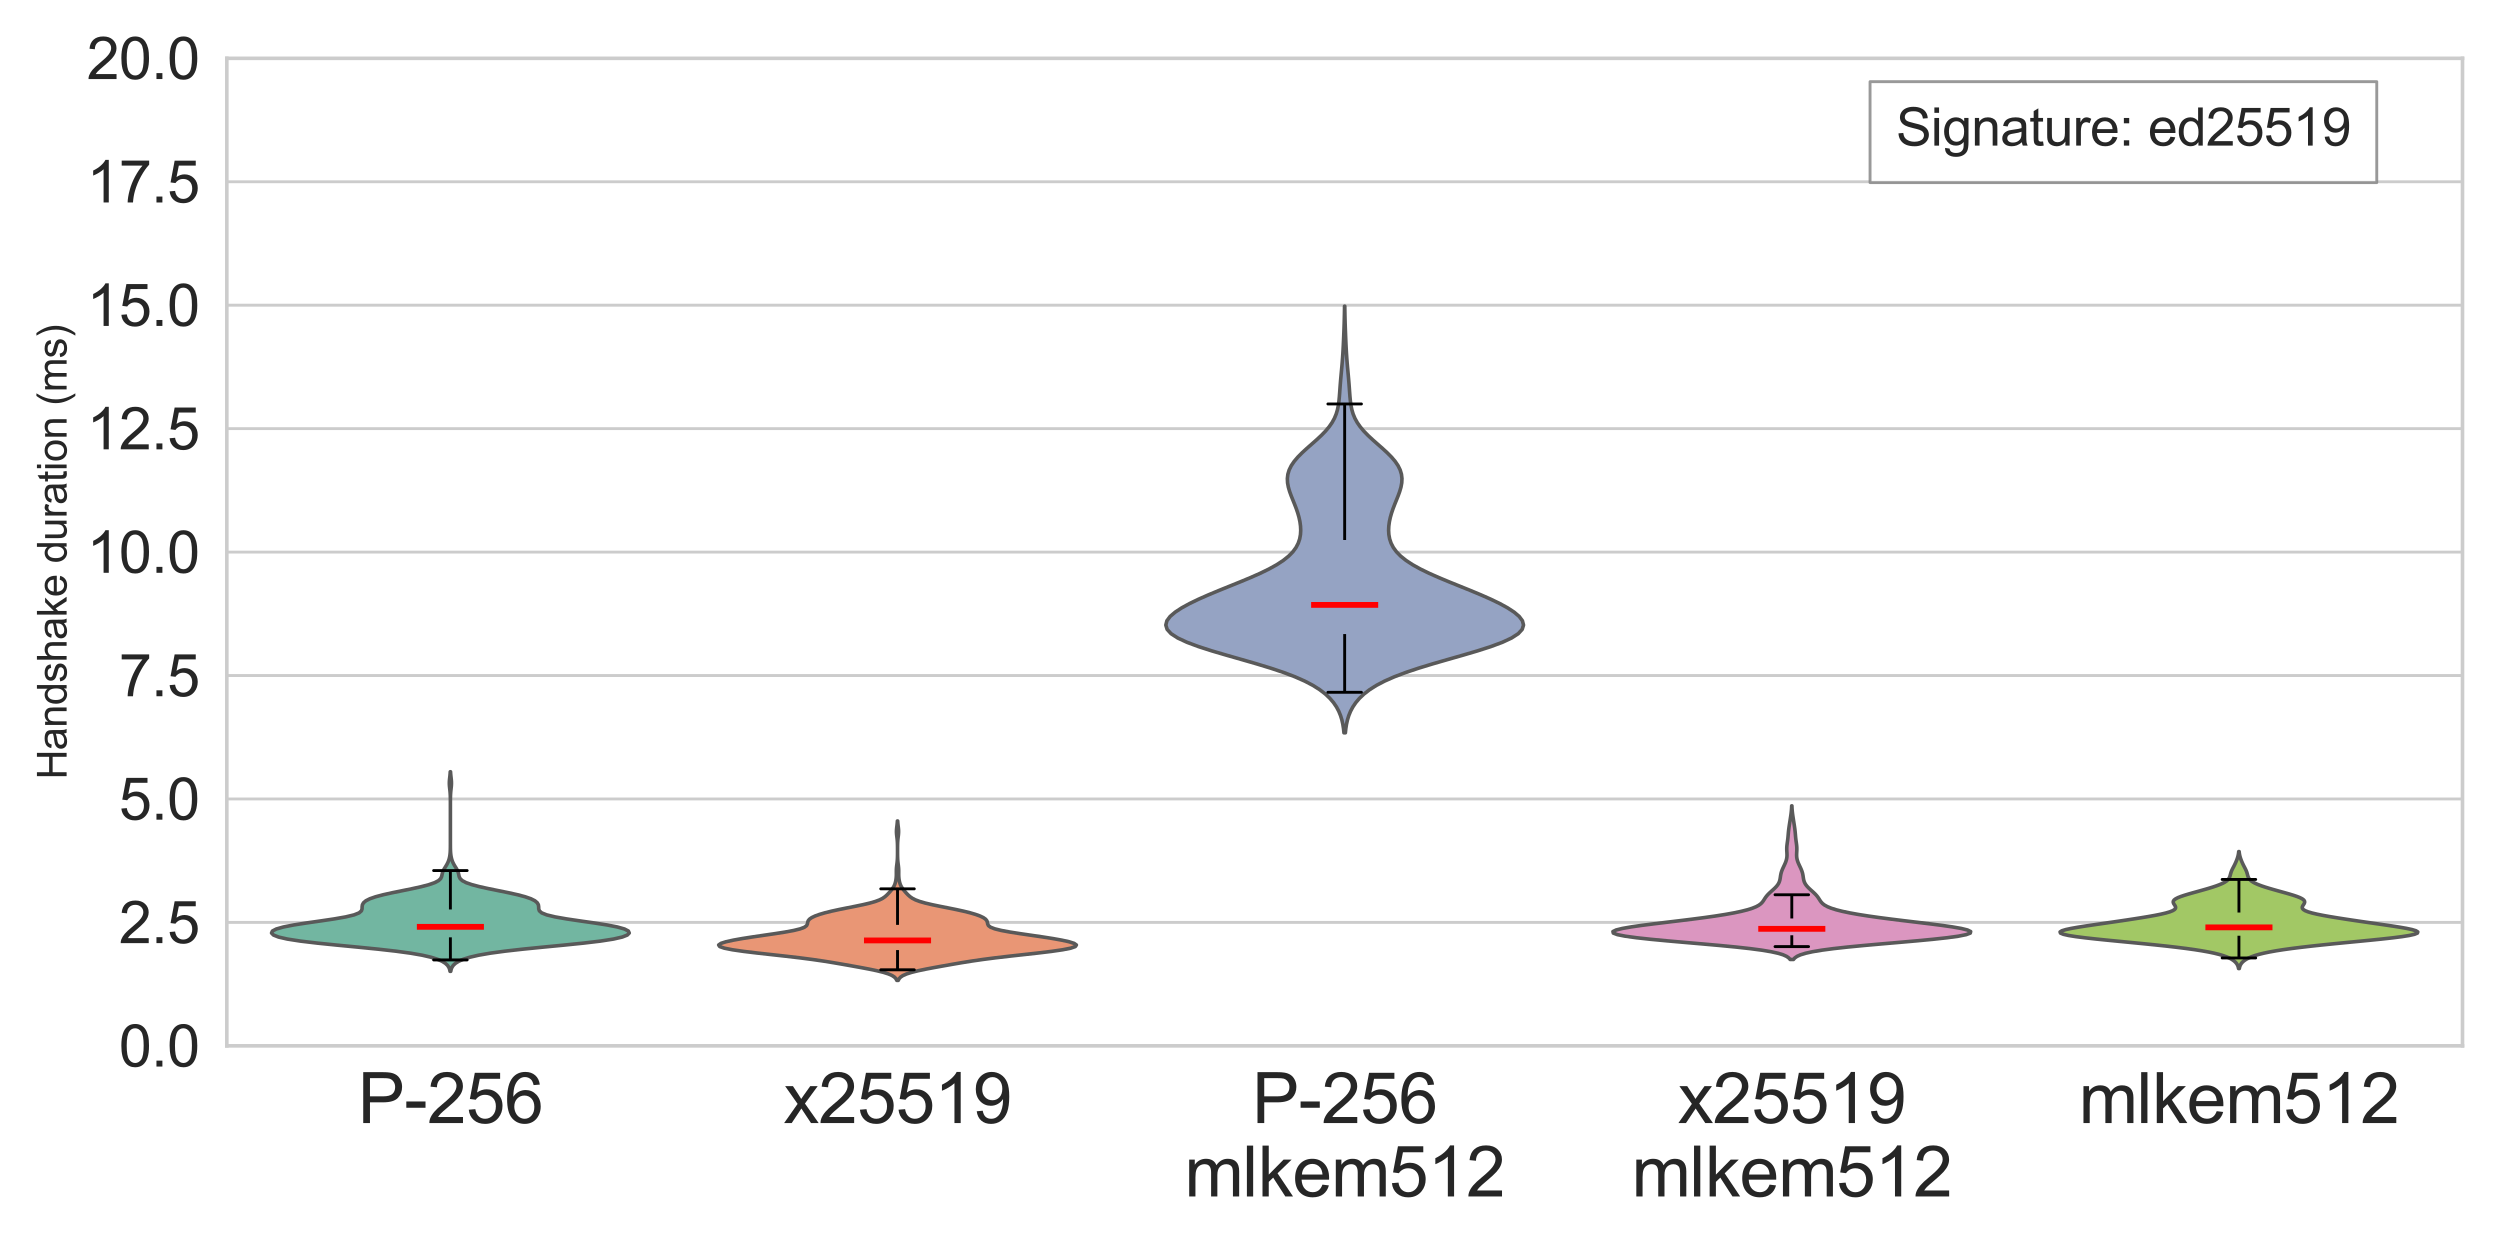 <?xml version="1.0" encoding="utf-8" standalone="no"?>
<!DOCTYPE svg PUBLIC "-//W3C//DTD SVG 1.1//EN"
  "http://www.w3.org/Graphics/SVG/1.1/DTD/svg11.dtd">
<svg xmlns:xlink="http://www.w3.org/1999/xlink" width="864pt" height="432pt" viewBox="0 0 864 432" xmlns="http://www.w3.org/2000/svg" version="1.1">
 <defs>
  <style type="text/css">*{stroke-linejoin: round; stroke-linecap: butt}</style>
 </defs>
 <g id="figure_1">
  <g id="patch_1">
   <path d="M 0 432 
L 864 432 
L 864 0 
L 0 0 
z
" style="fill: #ffffff"/>
  </g>
  <g id="axes_1">
   <g id="patch_2">
    <path d="M 78.39 361.444 
L 851.04 361.444 
L 851.04 20.16 
L 78.39 20.16 
z
" style="fill: #ffffff"/>
   </g>
   <g id="matplotlib.axis_1">
    <g id="xtick_1">
     <g id="text_1">
      <!-- P-256 -->
      <g style="fill: #262626" transform="translate(123.636 388.123) scale(0.24 -0.24)">
       <defs>
        <path id="ArialMT-50" d="M 494 0 
L 494 4581 
L 2222 4581 
Q 2678 4581 2919 4538 
Q 3256 4481 3484 4323 
Q 3713 4166 3852 3881 
Q 3991 3597 3991 3256 
Q 3991 2672 3619 2267 
Q 3247 1863 2275 1863 
L 1100 1863 
L 1100 0 
L 494 0 
z
M 1100 2403 
L 2284 2403 
Q 2872 2403 3119 2622 
Q 3366 2841 3366 3238 
Q 3366 3525 3220 3729 
Q 3075 3934 2838 4000 
Q 2684 4041 2272 4041 
L 1100 4041 
L 1100 2403 
z
" transform="scale(0.016)"/>
        <path id="ArialMT-2d" d="M 203 1375 
L 203 1941 
L 1931 1941 
L 1931 1375 
L 203 1375 
z
" transform="scale(0.016)"/>
        <path id="ArialMT-32" d="M 3222 541 
L 3222 0 
L 194 0 
Q 188 203 259 391 
Q 375 700 629 1000 
Q 884 1300 1366 1694 
Q 2113 2306 2375 2664 
Q 2638 3022 2638 3341 
Q 2638 3675 2398 3904 
Q 2159 4134 1775 4134 
Q 1369 4134 1125 3890 
Q 881 3647 878 3216 
L 300 3275 
Q 359 3922 746 4261 
Q 1134 4600 1788 4600 
Q 2447 4600 2831 4234 
Q 3216 3869 3216 3328 
Q 3216 3053 3103 2787 
Q 2991 2522 2730 2228 
Q 2469 1934 1863 1422 
Q 1356 997 1212 845 
Q 1069 694 975 541 
L 3222 541 
z
" transform="scale(0.016)"/>
        <path id="ArialMT-35" d="M 266 1200 
L 856 1250 
Q 922 819 1161 601 
Q 1400 384 1738 384 
Q 2144 384 2425 690 
Q 2706 997 2706 1503 
Q 2706 1984 2436 2262 
Q 2166 2541 1728 2541 
Q 1456 2541 1237 2417 
Q 1019 2294 894 2097 
L 366 2166 
L 809 4519 
L 3088 4519 
L 3088 3981 
L 1259 3981 
L 1013 2750 
Q 1425 3038 1878 3038 
Q 2478 3038 2890 2622 
Q 3303 2206 3303 1553 
Q 3303 931 2941 478 
Q 2500 -78 1738 -78 
Q 1113 -78 717 272 
Q 322 622 266 1200 
z
" transform="scale(0.016)"/>
        <path id="ArialMT-36" d="M 3184 3459 
L 2625 3416 
Q 2550 3747 2413 3897 
Q 2184 4138 1850 4138 
Q 1581 4138 1378 3988 
Q 1113 3794 959 3422 
Q 806 3050 800 2363 
Q 1003 2672 1297 2822 
Q 1591 2972 1913 2972 
Q 2475 2972 2870 2558 
Q 3266 2144 3266 1488 
Q 3266 1056 3080 686 
Q 2894 316 2569 119 
Q 2244 -78 1831 -78 
Q 1128 -78 684 439 
Q 241 956 241 2144 
Q 241 3472 731 4075 
Q 1159 4600 1884 4600 
Q 2425 4600 2770 4297 
Q 3116 3994 3184 3459 
z
M 888 1484 
Q 888 1194 1011 928 
Q 1134 663 1356 523 
Q 1578 384 1822 384 
Q 2178 384 2434 671 
Q 2691 959 2691 1453 
Q 2691 1928 2437 2201 
Q 2184 2475 1800 2475 
Q 1419 2475 1153 2201 
Q 888 1928 888 1484 
z
" transform="scale(0.016)"/>
       </defs>
       <use xlink:href="#ArialMT-50"/>
       <use xlink:href="#ArialMT-2d" transform="translate(66.699 0)"/>
       <use xlink:href="#ArialMT-32" transform="translate(100 0)"/>
       <use xlink:href="#ArialMT-35" transform="translate(155.615 0)"/>
       <use xlink:href="#ArialMT-36" transform="translate(211.23 0)"/>
      </g>
     </g>
    </g>
    <g id="xtick_2">
     <g id="text_2">
      <!-- x25519 -->
      <g style="fill: #262626" transform="translate(270.819 388.123) scale(0.24 -0.24)">
       <defs>
        <path id="ArialMT-78" d="M 47 0 
L 1259 1725 
L 138 3319 
L 841 3319 
L 1350 2541 
Q 1494 2319 1581 2169 
Q 1719 2375 1834 2534 
L 2394 3319 
L 3066 3319 
L 1919 1756 
L 3153 0 
L 2463 0 
L 1781 1031 
L 1600 1309 
L 728 0 
L 47 0 
z
" transform="scale(0.016)"/>
        <path id="ArialMT-31" d="M 2384 0 
L 1822 0 
L 1822 3584 
Q 1619 3391 1289 3197 
Q 959 3003 697 2906 
L 697 3450 
Q 1169 3672 1522 3987 
Q 1875 4303 2022 4600 
L 2384 4600 
L 2384 0 
z
" transform="scale(0.016)"/>
        <path id="ArialMT-39" d="M 350 1059 
L 891 1109 
Q 959 728 1153 556 
Q 1347 384 1650 384 
Q 1909 384 2104 503 
Q 2300 622 2425 820 
Q 2550 1019 2634 1356 
Q 2719 1694 2719 2044 
Q 2719 2081 2716 2156 
Q 2547 1888 2255 1720 
Q 1963 1553 1622 1553 
Q 1053 1553 659 1965 
Q 266 2378 266 3053 
Q 266 3750 677 4175 
Q 1088 4600 1706 4600 
Q 2153 4600 2523 4359 
Q 2894 4119 3086 3673 
Q 3278 3228 3278 2384 
Q 3278 1506 3087 986 
Q 2897 466 2520 194 
Q 2144 -78 1638 -78 
Q 1100 -78 759 220 
Q 419 519 350 1059 
z
M 2653 3081 
Q 2653 3566 2395 3850 
Q 2138 4134 1775 4134 
Q 1400 4134 1122 3828 
Q 844 3522 844 3034 
Q 844 2597 1108 2323 
Q 1372 2050 1759 2050 
Q 2150 2050 2401 2323 
Q 2653 2597 2653 3081 
z
" transform="scale(0.016)"/>
       </defs>
       <use xlink:href="#ArialMT-78"/>
       <use xlink:href="#ArialMT-32" transform="translate(50 0)"/>
       <use xlink:href="#ArialMT-35" transform="translate(105.615 0)"/>
       <use xlink:href="#ArialMT-35" transform="translate(161.23 0)"/>
       <use xlink:href="#ArialMT-31" transform="translate(216.846 0)"/>
       <use xlink:href="#ArialMT-39" transform="translate(272.461 0)"/>
      </g>
     </g>
    </g>
    <g id="xtick_3">
     <g id="text_3">
      <!-- P-256 -->
      <g style="fill: #262626" transform="translate(432.696 388.123) scale(0.24 -0.24)">
       <use xlink:href="#ArialMT-50"/>
       <use xlink:href="#ArialMT-2d" transform="translate(66.699 0)"/>
       <use xlink:href="#ArialMT-32" transform="translate(100 0)"/>
       <use xlink:href="#ArialMT-35" transform="translate(155.615 0)"/>
       <use xlink:href="#ArialMT-36" transform="translate(211.23 0)"/>
      </g>
      <!-- mlkem512 -->
      <g style="fill: #262626" transform="translate(409.365 413.507) scale(0.24 -0.24)">
       <defs>
        <path id="ArialMT-6d" d="M 422 0 
L 422 3319 
L 925 3319 
L 925 2853 
Q 1081 3097 1340 3245 
Q 1600 3394 1931 3394 
Q 2300 3394 2536 3241 
Q 2772 3088 2869 2813 
Q 3263 3394 3894 3394 
Q 4388 3394 4653 3120 
Q 4919 2847 4919 2278 
L 4919 0 
L 4359 0 
L 4359 2091 
Q 4359 2428 4304 2576 
Q 4250 2725 4106 2815 
Q 3963 2906 3769 2906 
Q 3419 2906 3187 2673 
Q 2956 2441 2956 1928 
L 2956 0 
L 2394 0 
L 2394 2156 
Q 2394 2531 2256 2718 
Q 2119 2906 1806 2906 
Q 1569 2906 1367 2781 
Q 1166 2656 1075 2415 
Q 984 2175 984 1722 
L 984 0 
L 422 0 
z
" transform="scale(0.016)"/>
        <path id="ArialMT-6c" d="M 409 0 
L 409 4581 
L 972 4581 
L 972 0 
L 409 0 
z
" transform="scale(0.016)"/>
        <path id="ArialMT-6b" d="M 425 0 
L 425 4581 
L 988 4581 
L 988 1969 
L 2319 3319 
L 3047 3319 
L 1778 2088 
L 3175 0 
L 2481 0 
L 1384 1697 
L 988 1316 
L 988 0 
L 425 0 
z
" transform="scale(0.016)"/>
        <path id="ArialMT-65" d="M 2694 1069 
L 3275 997 
Q 3138 488 2766 206 
Q 2394 -75 1816 -75 
Q 1088 -75 661 373 
Q 234 822 234 1631 
Q 234 2469 665 2931 
Q 1097 3394 1784 3394 
Q 2450 3394 2872 2941 
Q 3294 2488 3294 1666 
Q 3294 1616 3291 1516 
L 816 1516 
Q 847 969 1125 678 
Q 1403 388 1819 388 
Q 2128 388 2347 550 
Q 2566 713 2694 1069 
z
M 847 1978 
L 2700 1978 
Q 2663 2397 2488 2606 
Q 2219 2931 1791 2931 
Q 1403 2931 1139 2672 
Q 875 2413 847 1978 
z
" transform="scale(0.016)"/>
       </defs>
       <use xlink:href="#ArialMT-6d"/>
       <use xlink:href="#ArialMT-6c" transform="translate(83.301 0)"/>
       <use xlink:href="#ArialMT-6b" transform="translate(105.518 0)"/>
       <use xlink:href="#ArialMT-65" transform="translate(155.518 0)"/>
       <use xlink:href="#ArialMT-6d" transform="translate(211.133 0)"/>
       <use xlink:href="#ArialMT-35" transform="translate(294.434 0)"/>
       <use xlink:href="#ArialMT-31" transform="translate(350.049 0)"/>
       <use xlink:href="#ArialMT-32" transform="translate(405.664 0)"/>
      </g>
     </g>
    </g>
    <g id="xtick_4">
     <g id="text_4">
      <!-- x25519 -->
      <g style="fill: #262626" transform="translate(579.879 388.123) scale(0.24 -0.24)">
       <use xlink:href="#ArialMT-78"/>
       <use xlink:href="#ArialMT-32" transform="translate(50 0)"/>
       <use xlink:href="#ArialMT-35" transform="translate(105.615 0)"/>
       <use xlink:href="#ArialMT-35" transform="translate(161.23 0)"/>
       <use xlink:href="#ArialMT-31" transform="translate(216.846 0)"/>
       <use xlink:href="#ArialMT-39" transform="translate(272.461 0)"/>
      </g>
      <!-- mlkem512 -->
      <g style="fill: #262626" transform="translate(563.895 413.507) scale(0.24 -0.24)">
       <use xlink:href="#ArialMT-6d"/>
       <use xlink:href="#ArialMT-6c" transform="translate(83.301 0)"/>
       <use xlink:href="#ArialMT-6b" transform="translate(105.518 0)"/>
       <use xlink:href="#ArialMT-65" transform="translate(155.518 0)"/>
       <use xlink:href="#ArialMT-6d" transform="translate(211.133 0)"/>
       <use xlink:href="#ArialMT-35" transform="translate(294.434 0)"/>
       <use xlink:href="#ArialMT-31" transform="translate(350.049 0)"/>
       <use xlink:href="#ArialMT-32" transform="translate(405.664 0)"/>
      </g>
     </g>
    </g>
    <g id="xtick_5">
     <g id="text_5">
      <!-- mlkem512 -->
      <g style="fill: #262626" transform="translate(718.425 388.123) scale(0.24 -0.24)">
       <use xlink:href="#ArialMT-6d"/>
       <use xlink:href="#ArialMT-6c" transform="translate(83.301 0)"/>
       <use xlink:href="#ArialMT-6b" transform="translate(105.518 0)"/>
       <use xlink:href="#ArialMT-65" transform="translate(155.518 0)"/>
       <use xlink:href="#ArialMT-6d" transform="translate(211.133 0)"/>
       <use xlink:href="#ArialMT-35" transform="translate(294.434 0)"/>
       <use xlink:href="#ArialMT-31" transform="translate(350.049 0)"/>
       <use xlink:href="#ArialMT-32" transform="translate(405.664 0)"/>
      </g>
     </g>
    </g>
   </g>
   <g id="matplotlib.axis_2">
    <g id="ytick_1">
     <g id="line2d_1">
      <path d="M 78.39 361.444 
L 851.04 361.444 
" clip-path="url(#p33ddf2bd3e)" style="fill: none; stroke: #cccccc; stroke-linecap: round"/>
     </g>
     <g id="text_6">
      <!-- 0.0 -->
      <g style="fill: #262626" transform="translate(41.09 368.602) scale(0.2 -0.2)">
       <defs>
        <path id="ArialMT-30" d="M 266 2259 
Q 266 3072 433 3567 
Q 600 4063 929 4331 
Q 1259 4600 1759 4600 
Q 2128 4600 2406 4451 
Q 2684 4303 2865 4023 
Q 3047 3744 3150 3342 
Q 3253 2941 3253 2259 
Q 3253 1453 3087 958 
Q 2922 463 2592 192 
Q 2263 -78 1759 -78 
Q 1097 -78 719 397 
Q 266 969 266 2259 
z
M 844 2259 
Q 844 1131 1108 757 
Q 1372 384 1759 384 
Q 2147 384 2411 759 
Q 2675 1134 2675 2259 
Q 2675 3391 2411 3762 
Q 2147 4134 1753 4134 
Q 1366 4134 1134 3806 
Q 844 3388 844 2259 
z
" transform="scale(0.016)"/>
        <path id="ArialMT-2e" d="M 581 0 
L 581 641 
L 1222 641 
L 1222 0 
L 581 0 
z
" transform="scale(0.016)"/>
       </defs>
       <use xlink:href="#ArialMT-30"/>
       <use xlink:href="#ArialMT-2e" transform="translate(55.615 0)"/>
       <use xlink:href="#ArialMT-30" transform="translate(83.398 0)"/>
      </g>
     </g>
    </g>
    <g id="ytick_2">
     <g id="line2d_2">
      <path d="M 78.39 318.784 
L 851.04 318.784 
" clip-path="url(#p33ddf2bd3e)" style="fill: none; stroke: #cccccc; stroke-linecap: round"/>
     </g>
     <g id="text_7">
      <!-- 2.5 -->
      <g style="fill: #262626" transform="translate(41.09 325.941) scale(0.2 -0.2)">
       <use xlink:href="#ArialMT-32"/>
       <use xlink:href="#ArialMT-2e" transform="translate(55.615 0)"/>
       <use xlink:href="#ArialMT-35" transform="translate(83.398 0)"/>
      </g>
     </g>
    </g>
    <g id="ytick_3">
     <g id="line2d_3">
      <path d="M 78.39 276.123 
L 851.04 276.123 
" clip-path="url(#p33ddf2bd3e)" style="fill: none; stroke: #cccccc; stroke-linecap: round"/>
     </g>
     <g id="text_8">
      <!-- 5.0 -->
      <g style="fill: #262626" transform="translate(41.09 283.281) scale(0.2 -0.2)">
       <use xlink:href="#ArialMT-35"/>
       <use xlink:href="#ArialMT-2e" transform="translate(55.615 0)"/>
       <use xlink:href="#ArialMT-30" transform="translate(83.398 0)"/>
      </g>
     </g>
    </g>
    <g id="ytick_4">
     <g id="line2d_4">
      <path d="M 78.39 233.463 
L 851.04 233.463 
" clip-path="url(#p33ddf2bd3e)" style="fill: none; stroke: #cccccc; stroke-linecap: round"/>
     </g>
     <g id="text_9">
      <!-- 7.5 -->
      <g style="fill: #262626" transform="translate(41.09 240.62) scale(0.2 -0.2)">
       <defs>
        <path id="ArialMT-37" d="M 303 3981 
L 303 4522 
L 3269 4522 
L 3269 4084 
Q 2831 3619 2401 2847 
Q 1972 2075 1738 1259 
Q 1569 684 1522 0 
L 944 0 
Q 953 541 1156 1306 
Q 1359 2072 1739 2783 
Q 2119 3494 2547 3981 
L 303 3981 
z
" transform="scale(0.016)"/>
       </defs>
       <use xlink:href="#ArialMT-37"/>
       <use xlink:href="#ArialMT-2e" transform="translate(55.615 0)"/>
       <use xlink:href="#ArialMT-35" transform="translate(83.398 0)"/>
      </g>
     </g>
    </g>
    <g id="ytick_5">
     <g id="line2d_5">
      <path d="M 78.39 190.802 
L 851.04 190.802 
" clip-path="url(#p33ddf2bd3e)" style="fill: none; stroke: #cccccc; stroke-linecap: round"/>
     </g>
     <g id="text_10">
      <!-- 10.0 -->
      <g style="fill: #262626" transform="translate(29.968 197.96) scale(0.2 -0.2)">
       <use xlink:href="#ArialMT-31"/>
       <use xlink:href="#ArialMT-30" transform="translate(55.615 0)"/>
       <use xlink:href="#ArialMT-2e" transform="translate(111.23 0)"/>
       <use xlink:href="#ArialMT-30" transform="translate(139.014 0)"/>
      </g>
     </g>
    </g>
    <g id="ytick_6">
     <g id="line2d_6">
      <path d="M 78.39 148.142 
L 851.04 148.142 
" clip-path="url(#p33ddf2bd3e)" style="fill: none; stroke: #cccccc; stroke-linecap: round"/>
     </g>
     <g id="text_11">
      <!-- 12.5 -->
      <g style="fill: #262626" transform="translate(29.968 155.299) scale(0.2 -0.2)">
       <use xlink:href="#ArialMT-31"/>
       <use xlink:href="#ArialMT-32" transform="translate(55.615 0)"/>
       <use xlink:href="#ArialMT-2e" transform="translate(111.23 0)"/>
       <use xlink:href="#ArialMT-35" transform="translate(139.014 0)"/>
      </g>
     </g>
    </g>
    <g id="ytick_7">
     <g id="line2d_7">
      <path d="M 78.39 105.481 
L 851.04 105.481 
" clip-path="url(#p33ddf2bd3e)" style="fill: none; stroke: #cccccc; stroke-linecap: round"/>
     </g>
     <g id="text_12">
      <!-- 15.0 -->
      <g style="fill: #262626" transform="translate(29.968 112.639) scale(0.2 -0.2)">
       <use xlink:href="#ArialMT-31"/>
       <use xlink:href="#ArialMT-35" transform="translate(55.615 0)"/>
       <use xlink:href="#ArialMT-2e" transform="translate(111.23 0)"/>
       <use xlink:href="#ArialMT-30" transform="translate(139.014 0)"/>
      </g>
     </g>
    </g>
    <g id="ytick_8">
     <g id="line2d_8">
      <path d="M 78.39 62.821 
L 851.04 62.821 
" clip-path="url(#p33ddf2bd3e)" style="fill: none; stroke: #cccccc; stroke-linecap: round"/>
     </g>
     <g id="text_13">
      <!-- 17.5 -->
      <g style="fill: #262626" transform="translate(29.968 69.978) scale(0.2 -0.2)">
       <use xlink:href="#ArialMT-31"/>
       <use xlink:href="#ArialMT-37" transform="translate(55.615 0)"/>
       <use xlink:href="#ArialMT-2e" transform="translate(111.23 0)"/>
       <use xlink:href="#ArialMT-35" transform="translate(139.014 0)"/>
      </g>
     </g>
    </g>
    <g id="ytick_9">
     <g id="line2d_9">
      <path d="M 78.39 20.16 
L 851.04 20.16 
" clip-path="url(#p33ddf2bd3e)" style="fill: none; stroke: #cccccc; stroke-linecap: round"/>
     </g>
     <g id="text_14">
      <!-- 20.0 -->
      <g style="fill: #262626" transform="translate(29.968 27.318) scale(0.2 -0.2)">
       <use xlink:href="#ArialMT-32"/>
       <use xlink:href="#ArialMT-30" transform="translate(55.615 0)"/>
       <use xlink:href="#ArialMT-2e" transform="translate(111.23 0)"/>
       <use xlink:href="#ArialMT-30" transform="translate(139.014 0)"/>
      </g>
     </g>
    </g>
    <g id="text_15">
     <!-- Handshake duration (ms) -->
     <g style="fill: #262626" transform="translate(23.022 269.389) rotate(-90) scale(0.14 -0.14)">
      <defs>
       <path id="ArialMT-48" d="M 513 0 
L 513 4581 
L 1119 4581 
L 1119 2700 
L 3500 2700 
L 3500 4581 
L 4106 4581 
L 4106 0 
L 3500 0 
L 3500 2159 
L 1119 2159 
L 1119 0 
L 513 0 
z
" transform="scale(0.016)"/>
       <path id="ArialMT-61" d="M 2588 409 
Q 2275 144 1986 34 
Q 1697 -75 1366 -75 
Q 819 -75 525 192 
Q 231 459 231 875 
Q 231 1119 342 1320 
Q 453 1522 633 1644 
Q 813 1766 1038 1828 
Q 1203 1872 1538 1913 
Q 2219 1994 2541 2106 
Q 2544 2222 2544 2253 
Q 2544 2597 2384 2738 
Q 2169 2928 1744 2928 
Q 1347 2928 1158 2789 
Q 969 2650 878 2297 
L 328 2372 
Q 403 2725 575 2942 
Q 747 3159 1072 3276 
Q 1397 3394 1825 3394 
Q 2250 3394 2515 3294 
Q 2781 3194 2906 3042 
Q 3031 2891 3081 2659 
Q 3109 2516 3109 2141 
L 3109 1391 
Q 3109 606 3145 398 
Q 3181 191 3288 0 
L 2700 0 
Q 2613 175 2588 409 
z
M 2541 1666 
Q 2234 1541 1622 1453 
Q 1275 1403 1131 1340 
Q 988 1278 909 1158 
Q 831 1038 831 891 
Q 831 666 1001 516 
Q 1172 366 1500 366 
Q 1825 366 2078 508 
Q 2331 650 2450 897 
Q 2541 1088 2541 1459 
L 2541 1666 
z
" transform="scale(0.016)"/>
       <path id="ArialMT-6e" d="M 422 0 
L 422 3319 
L 928 3319 
L 928 2847 
Q 1294 3394 1984 3394 
Q 2284 3394 2536 3286 
Q 2788 3178 2913 3003 
Q 3038 2828 3088 2588 
Q 3119 2431 3119 2041 
L 3119 0 
L 2556 0 
L 2556 2019 
Q 2556 2363 2490 2533 
Q 2425 2703 2258 2804 
Q 2091 2906 1866 2906 
Q 1506 2906 1245 2678 
Q 984 2450 984 1813 
L 984 0 
L 422 0 
z
" transform="scale(0.016)"/>
       <path id="ArialMT-64" d="M 2575 0 
L 2575 419 
Q 2259 -75 1647 -75 
Q 1250 -75 917 144 
Q 584 363 401 755 
Q 219 1147 219 1656 
Q 219 2153 384 2558 
Q 550 2963 881 3178 
Q 1213 3394 1622 3394 
Q 1922 3394 2156 3267 
Q 2391 3141 2538 2938 
L 2538 4581 
L 3097 4581 
L 3097 0 
L 2575 0 
z
M 797 1656 
Q 797 1019 1065 703 
Q 1334 388 1700 388 
Q 2069 388 2326 689 
Q 2584 991 2584 1609 
Q 2584 2291 2321 2609 
Q 2059 2928 1675 2928 
Q 1300 2928 1048 2622 
Q 797 2316 797 1656 
z
" transform="scale(0.016)"/>
       <path id="ArialMT-73" d="M 197 991 
L 753 1078 
Q 800 744 1014 566 
Q 1228 388 1613 388 
Q 2000 388 2187 545 
Q 2375 703 2375 916 
Q 2375 1106 2209 1216 
Q 2094 1291 1634 1406 
Q 1016 1563 777 1677 
Q 538 1791 414 1992 
Q 291 2194 291 2438 
Q 291 2659 392 2848 
Q 494 3038 669 3163 
Q 800 3259 1026 3326 
Q 1253 3394 1513 3394 
Q 1903 3394 2198 3281 
Q 2494 3169 2634 2976 
Q 2775 2784 2828 2463 
L 2278 2388 
Q 2241 2644 2061 2787 
Q 1881 2931 1553 2931 
Q 1166 2931 1000 2803 
Q 834 2675 834 2503 
Q 834 2394 903 2306 
Q 972 2216 1119 2156 
Q 1203 2125 1616 2013 
Q 2213 1853 2448 1751 
Q 2684 1650 2818 1456 
Q 2953 1263 2953 975 
Q 2953 694 2789 445 
Q 2625 197 2315 61 
Q 2006 -75 1616 -75 
Q 969 -75 630 194 
Q 291 463 197 991 
z
" transform="scale(0.016)"/>
       <path id="ArialMT-68" d="M 422 0 
L 422 4581 
L 984 4581 
L 984 2938 
Q 1378 3394 1978 3394 
Q 2347 3394 2619 3248 
Q 2891 3103 3008 2847 
Q 3125 2591 3125 2103 
L 3125 0 
L 2563 0 
L 2563 2103 
Q 2563 2525 2380 2717 
Q 2197 2909 1863 2909 
Q 1613 2909 1392 2779 
Q 1172 2650 1078 2428 
Q 984 2206 984 1816 
L 984 0 
L 422 0 
z
" transform="scale(0.016)"/>
       <path id="ArialMT-20" transform="scale(0.016)"/>
       <path id="ArialMT-75" d="M 2597 0 
L 2597 488 
Q 2209 -75 1544 -75 
Q 1250 -75 995 37 
Q 741 150 617 320 
Q 494 491 444 738 
Q 409 903 409 1263 
L 409 3319 
L 972 3319 
L 972 1478 
Q 972 1038 1006 884 
Q 1059 663 1231 536 
Q 1403 409 1656 409 
Q 1909 409 2131 539 
Q 2353 669 2445 892 
Q 2538 1116 2538 1541 
L 2538 3319 
L 3100 3319 
L 3100 0 
L 2597 0 
z
" transform="scale(0.016)"/>
       <path id="ArialMT-72" d="M 416 0 
L 416 3319 
L 922 3319 
L 922 2816 
Q 1116 3169 1280 3281 
Q 1444 3394 1641 3394 
Q 1925 3394 2219 3213 
L 2025 2691 
Q 1819 2813 1613 2813 
Q 1428 2813 1281 2702 
Q 1134 2591 1072 2394 
Q 978 2094 978 1738 
L 978 0 
L 416 0 
z
" transform="scale(0.016)"/>
       <path id="ArialMT-74" d="M 1650 503 
L 1731 6 
Q 1494 -44 1306 -44 
Q 1000 -44 831 53 
Q 663 150 594 308 
Q 525 466 525 972 
L 525 2881 
L 113 2881 
L 113 3319 
L 525 3319 
L 525 4141 
L 1084 4478 
L 1084 3319 
L 1650 3319 
L 1650 2881 
L 1084 2881 
L 1084 941 
Q 1084 700 1114 631 
Q 1144 563 1211 522 
Q 1278 481 1403 481 
Q 1497 481 1650 503 
z
" transform="scale(0.016)"/>
       <path id="ArialMT-69" d="M 425 3934 
L 425 4581 
L 988 4581 
L 988 3934 
L 425 3934 
z
M 425 0 
L 425 3319 
L 988 3319 
L 988 0 
L 425 0 
z
" transform="scale(0.016)"/>
       <path id="ArialMT-6f" d="M 213 1659 
Q 213 2581 725 3025 
Q 1153 3394 1769 3394 
Q 2453 3394 2887 2945 
Q 3322 2497 3322 1706 
Q 3322 1066 3130 698 
Q 2938 331 2570 128 
Q 2203 -75 1769 -75 
Q 1072 -75 642 372 
Q 213 819 213 1659 
z
M 791 1659 
Q 791 1022 1069 705 
Q 1347 388 1769 388 
Q 2188 388 2466 706 
Q 2744 1025 2744 1678 
Q 2744 2294 2464 2611 
Q 2184 2928 1769 2928 
Q 1347 2928 1069 2612 
Q 791 2297 791 1659 
z
" transform="scale(0.016)"/>
       <path id="ArialMT-28" d="M 1497 -1347 
Q 1031 -759 709 28 
Q 388 816 388 1659 
Q 388 2403 628 3084 
Q 909 3875 1497 4659 
L 1900 4659 
Q 1522 4009 1400 3731 
Q 1209 3300 1100 2831 
Q 966 2247 966 1656 
Q 966 153 1900 -1347 
L 1497 -1347 
z
" transform="scale(0.016)"/>
       <path id="ArialMT-29" d="M 791 -1347 
L 388 -1347 
Q 1322 153 1322 1656 
Q 1322 2244 1188 2822 
Q 1081 3291 891 3722 
Q 769 4003 388 4659 
L 791 4659 
Q 1378 3875 1659 3084 
Q 1900 2403 1900 1659 
Q 1900 816 1576 28 
Q 1253 -759 791 -1347 
z
" transform="scale(0.016)"/>
      </defs>
      <use xlink:href="#ArialMT-48"/>
      <use xlink:href="#ArialMT-61" transform="translate(72.217 0)"/>
      <use xlink:href="#ArialMT-6e" transform="translate(127.832 0)"/>
      <use xlink:href="#ArialMT-64" transform="translate(183.447 0)"/>
      <use xlink:href="#ArialMT-73" transform="translate(239.062 0)"/>
      <use xlink:href="#ArialMT-68" transform="translate(289.062 0)"/>
      <use xlink:href="#ArialMT-61" transform="translate(344.678 0)"/>
      <use xlink:href="#ArialMT-6b" transform="translate(400.293 0)"/>
      <use xlink:href="#ArialMT-65" transform="translate(450.293 0)"/>
      <use xlink:href="#ArialMT-20" transform="translate(505.908 0)"/>
      <use xlink:href="#ArialMT-64" transform="translate(533.691 0)"/>
      <use xlink:href="#ArialMT-75" transform="translate(589.307 0)"/>
      <use xlink:href="#ArialMT-72" transform="translate(644.922 0)"/>
      <use xlink:href="#ArialMT-61" transform="translate(678.223 0)"/>
      <use xlink:href="#ArialMT-74" transform="translate(733.838 0)"/>
      <use xlink:href="#ArialMT-69" transform="translate(761.621 0)"/>
      <use xlink:href="#ArialMT-6f" transform="translate(783.838 0)"/>
      <use xlink:href="#ArialMT-6e" transform="translate(839.453 0)"/>
      <use xlink:href="#ArialMT-20" transform="translate(895.068 0)"/>
      <use xlink:href="#ArialMT-28" transform="translate(922.852 0)"/>
      <use xlink:href="#ArialMT-6d" transform="translate(956.152 0)"/>
      <use xlink:href="#ArialMT-73" transform="translate(1039.453 0)"/>
      <use xlink:href="#ArialMT-29" transform="translate(1089.453 0)"/>
     </g>
    </g>
   </g>
   <g id="FillBetweenPolyCollection_1">
    <defs>
     <path id="m8cd269c097" d="M 155.774 -96.308 
L 155.536 -96.308 
L 155.39 -97.004 
L 155.114 -97.701 
L 154.641 -98.398 
L 153.89 -99.094 
L 152.768 -99.791 
L 151.165 -100.488 
L 148.941 -101.184 
L 145.918 -101.881 
L 141.915 -102.578 
L 136.81 -103.274 
L 130.642 -103.971 
L 123.691 -104.668 
L 116.475 -105.364 
L 109.648 -106.061 
L 103.808 -106.758 
L 99.327 -107.454 
L 96.279 -108.151 
L 94.517 -108.848 
L 93.843 -109.544 
L 94.156 -110.241 
L 95.495 -110.938 
L 97.948 -111.634 
L 101.504 -112.331 
L 105.939 -113.028 
L 110.795 -113.724 
L 115.487 -114.421 
L 119.46 -115.118 
L 122.355 -115.814 
L 124.103 -116.511 
L 124.908 -117.208 
L 125.13 -117.904 
L 125.144 -118.601 
L 125.242 -119.298 
L 125.626 -119.994 
L 126.445 -120.691 
L 127.82 -121.388 
L 129.829 -122.084 
L 132.463 -122.781 
L 135.599 -123.478 
L 139.019 -124.174 
L 142.443 -124.871 
L 145.594 -125.568 
L 148.239 -126.264 
L 150.237 -126.961 
L 151.558 -127.658 
L 152.292 -128.354 
L 152.623 -129.051 
L 152.774 -129.748 
L 152.932 -130.444 
L 153.201 -131.141 
L 153.582 -131.838 
L 154.016 -132.534 
L 154.432 -133.231 
L 154.785 -133.928 
L 155.063 -134.624 
L 155.271 -135.321 
L 155.42 -136.018 
L 155.522 -136.714 
L 155.586 -137.411 
L 155.623 -138.108 
L 155.642 -138.804 
L 155.65 -139.501 
L 155.653 -140.198 
L 155.655 -140.894 
L 155.655 -141.591 
L 155.655 -142.288 
L 155.655 -142.984 
L 155.655 -143.681 
L 155.655 -144.378 
L 155.655 -145.074 
L 155.655 -145.771 
L 155.655 -146.468 
L 155.655 -147.164 
L 155.655 -147.861 
L 155.655 -148.558 
L 155.655 -149.254 
L 155.655 -149.951 
L 155.655 -150.648 
L 155.655 -151.344 
L 155.655 -152.041 
L 155.655 -152.738 
L 155.655 -153.434 
L 155.655 -154.131 
L 155.653 -154.828 
L 155.65 -155.524 
L 155.642 -156.221 
L 155.625 -156.918 
L 155.592 -157.614 
L 155.54 -158.311 
L 155.47 -159.008 
L 155.391 -159.704 
L 155.322 -160.401 
L 155.285 -161.098 
L 155.292 -161.794 
L 155.341 -162.491 
L 155.415 -163.188 
L 155.493 -163.884 
L 155.559 -164.581 
L 155.605 -165.278 
L 155.705 -165.278 
L 155.705 -165.278 
L 155.751 -164.581 
L 155.817 -163.884 
L 155.895 -163.188 
L 155.969 -162.491 
L 156.018 -161.794 
L 156.025 -161.098 
L 155.988 -160.401 
L 155.919 -159.704 
L 155.84 -159.008 
L 155.77 -158.311 
L 155.718 -157.614 
L 155.685 -156.918 
L 155.668 -156.221 
L 155.66 -155.524 
L 155.657 -154.828 
L 155.655 -154.131 
L 155.655 -153.434 
L 155.655 -152.738 
L 155.655 -152.041 
L 155.655 -151.344 
L 155.655 -150.648 
L 155.655 -149.951 
L 155.655 -149.254 
L 155.655 -148.558 
L 155.655 -147.861 
L 155.655 -147.164 
L 155.655 -146.468 
L 155.655 -145.771 
L 155.655 -145.074 
L 155.655 -144.378 
L 155.655 -143.681 
L 155.655 -142.984 
L 155.655 -142.288 
L 155.655 -141.591 
L 155.655 -140.894 
L 155.657 -140.198 
L 155.66 -139.501 
L 155.668 -138.804 
L 155.687 -138.108 
L 155.724 -137.411 
L 155.788 -136.714 
L 155.89 -136.018 
L 156.039 -135.321 
L 156.247 -134.624 
L 156.525 -133.928 
L 156.878 -133.231 
L 157.294 -132.534 
L 157.728 -131.838 
L 158.109 -131.141 
L 158.378 -130.444 
L 158.536 -129.748 
L 158.687 -129.051 
L 159.018 -128.354 
L 159.752 -127.658 
L 161.073 -126.961 
L 163.071 -126.264 
L 165.716 -125.568 
L 168.867 -124.871 
L 172.291 -124.174 
L 175.711 -123.478 
L 178.847 -122.781 
L 181.481 -122.084 
L 183.49 -121.388 
L 184.865 -120.691 
L 185.684 -119.994 
L 186.068 -119.298 
L 186.166 -118.601 
L 186.18 -117.904 
L 186.402 -117.208 
L 187.207 -116.511 
L 188.955 -115.814 
L 191.85 -115.118 
L 195.823 -114.421 
L 200.515 -113.724 
L 205.371 -113.028 
L 209.806 -112.331 
L 213.362 -111.634 
L 215.815 -110.938 
L 217.154 -110.241 
L 217.467 -109.544 
L 216.793 -108.848 
L 215.031 -108.151 
L 211.983 -107.454 
L 207.502 -106.758 
L 201.662 -106.061 
L 194.835 -105.364 
L 187.619 -104.668 
L 180.668 -103.971 
L 174.5 -103.274 
L 169.395 -102.578 
L 165.392 -101.881 
L 162.369 -101.184 
L 160.145 -100.488 
L 158.542 -99.791 
L 157.42 -99.094 
L 156.669 -98.398 
L 156.196 -97.701 
L 155.92 -97.004 
L 155.774 -96.308 
z
" style="stroke: #595959; stroke-width: 1.25"/>
    </defs>
    <g clip-path="url(#p33ddf2bd3e)">
     <use xlink:href="#m8cd269c097" x="0" y="432" style="fill: #72b6a1; stroke: #595959; stroke-width: 1.25"/>
    </g>
   </g>
   <g id="FillBetweenPolyCollection_2">
    <defs>
     <path id="mb528bb0628" d="M 310.438 -93.182 
L 309.932 -93.182 
L 309.653 -93.738 
L 309.15 -94.294 
L 308.317 -94.851 
L 307.051 -95.407 
L 305.287 -95.964 
L 303.028 -96.52 
L 300.357 -97.077 
L 297.414 -97.633 
L 294.338 -98.189 
L 291.2 -98.746 
L 287.966 -99.302 
L 284.512 -99.859 
L 280.683 -100.415 
L 276.383 -100.972 
L 271.638 -101.528 
L 266.621 -102.084 
L 261.626 -102.641 
L 257.018 -103.197 
L 253.158 -103.754 
L 250.339 -104.31 
L 248.733 -104.867 
L 248.373 -105.423 
L 249.161 -105.979 
L 250.921 -106.536 
L 253.455 -107.092 
L 256.578 -107.649 
L 260.126 -108.205 
L 263.921 -108.762 
L 267.736 -109.318 
L 271.291 -109.874 
L 274.304 -110.431 
L 276.565 -110.987 
L 278.013 -111.544 
L 278.754 -112.1 
L 279.027 -112.657 
L 279.124 -113.213 
L 279.303 -113.769 
L 279.746 -114.326 
L 280.54 -114.882 
L 281.712 -115.439 
L 283.257 -115.995 
L 285.161 -116.552 
L 287.408 -117.108 
L 289.954 -117.664 
L 292.708 -118.221 
L 295.518 -118.777 
L 298.198 -119.334 
L 300.566 -119.89 
L 302.506 -120.447 
L 303.988 -121.003 
L 305.073 -121.559 
L 305.869 -122.116 
L 306.494 -122.672 
L 307.036 -123.229 
L 307.539 -123.785 
L 308.012 -124.342 
L 308.438 -124.898 
L 308.801 -125.454 
L 309.091 -126.011 
L 309.31 -126.567 
L 309.471 -127.124 
L 309.589 -127.68 
L 309.675 -128.237 
L 309.733 -128.793 
L 309.765 -129.349 
L 309.775 -129.906 
L 309.772 -130.462 
L 309.772 -131.019 
L 309.786 -131.575 
L 309.823 -132.131 
L 309.881 -132.688 
L 309.95 -133.244 
L 310.019 -133.801 
L 310.077 -134.357 
L 310.122 -134.914 
L 310.151 -135.47 
L 310.168 -136.026 
L 310.178 -136.583 
L 310.182 -137.139 
L 310.184 -137.696 
L 310.184 -138.252 
L 310.182 -138.809 
L 310.179 -139.365 
L 310.171 -139.921 
L 310.156 -140.478 
L 310.13 -141.034 
L 310.09 -141.591 
L 310.035 -142.147 
L 309.97 -142.704 
L 309.902 -143.26 
L 309.847 -143.816 
L 309.816 -144.373 
L 309.818 -144.929 
L 309.853 -145.486 
L 309.911 -146.042 
L 309.979 -146.599 
L 310.043 -147.155 
L 310.097 -147.711 
L 310.135 -148.268 
L 310.235 -148.268 
L 310.235 -148.268 
L 310.273 -147.711 
L 310.327 -147.155 
L 310.391 -146.599 
L 310.459 -146.042 
L 310.517 -145.486 
L 310.552 -144.929 
L 310.554 -144.373 
L 310.523 -143.816 
L 310.468 -143.26 
L 310.4 -142.704 
L 310.335 -142.147 
L 310.28 -141.591 
L 310.24 -141.034 
L 310.214 -140.478 
L 310.199 -139.921 
L 310.191 -139.365 
L 310.188 -138.809 
L 310.186 -138.252 
L 310.186 -137.696 
L 310.188 -137.139 
L 310.192 -136.583 
L 310.202 -136.026 
L 310.219 -135.47 
L 310.248 -134.914 
L 310.293 -134.357 
L 310.351 -133.801 
L 310.42 -133.244 
L 310.489 -132.688 
L 310.547 -132.131 
L 310.584 -131.575 
L 310.598 -131.019 
L 310.598 -130.462 
L 310.595 -129.906 
L 310.605 -129.349 
L 310.637 -128.793 
L 310.695 -128.237 
L 310.781 -127.68 
L 310.899 -127.124 
L 311.06 -126.567 
L 311.279 -126.011 
L 311.569 -125.454 
L 311.932 -124.898 
L 312.358 -124.342 
L 312.831 -123.785 
L 313.334 -123.229 
L 313.876 -122.672 
L 314.501 -122.116 
L 315.297 -121.559 
L 316.382 -121.003 
L 317.864 -120.447 
L 319.804 -119.89 
L 322.172 -119.334 
L 324.852 -118.777 
L 327.662 -118.221 
L 330.416 -117.664 
L 332.962 -117.108 
L 335.209 -116.552 
L 337.113 -115.995 
L 338.658 -115.439 
L 339.83 -114.882 
L 340.624 -114.326 
L 341.067 -113.769 
L 341.246 -113.213 
L 341.343 -112.657 
L 341.616 -112.1 
L 342.357 -111.544 
L 343.805 -110.987 
L 346.066 -110.431 
L 349.079 -109.874 
L 352.634 -109.318 
L 356.449 -108.762 
L 360.244 -108.205 
L 363.792 -107.649 
L 366.915 -107.092 
L 369.449 -106.536 
L 371.209 -105.979 
L 371.997 -105.423 
L 371.637 -104.867 
L 370.031 -104.31 
L 367.212 -103.754 
L 363.352 -103.197 
L 358.744 -102.641 
L 353.749 -102.084 
L 348.732 -101.528 
L 343.987 -100.972 
L 339.687 -100.415 
L 335.858 -99.859 
L 332.404 -99.302 
L 329.17 -98.746 
L 326.032 -98.189 
L 322.956 -97.633 
L 320.013 -97.077 
L 317.342 -96.52 
L 315.083 -95.964 
L 313.319 -95.407 
L 312.053 -94.851 
L 311.22 -94.294 
L 310.717 -93.738 
L 310.438 -93.182 
z
" style="stroke: #595959; stroke-width: 1.25"/>
    </defs>
    <g clip-path="url(#p33ddf2bd3e)">
     <use xlink:href="#mb528bb0628" x="0" y="432" style="fill: #e99675; stroke: #595959; stroke-width: 1.25"/>
    </g>
   </g>
   <g id="FillBetweenPolyCollection_3">
    <defs>
     <path id="m9ed56c1728" d="M 464.962 -178.747 
L 464.468 -178.747 
L 464.311 -180.236 
L 464.078 -181.725 
L 463.746 -183.214 
L 463.288 -184.703 
L 462.677 -186.192 
L 461.883 -187.682 
L 460.872 -189.171 
L 459.604 -190.66 
L 458.034 -192.149 
L 456.103 -193.638 
L 453.748 -195.127 
L 450.907 -196.617 
L 447.532 -198.106 
L 443.604 -199.595 
L 439.156 -201.084 
L 434.279 -202.573 
L 429.126 -204.062 
L 423.905 -205.552 
L 418.857 -207.041 
L 414.223 -208.53 
L 410.223 -210.019 
L 407.023 -211.508 
L 404.725 -212.997 
L 403.361 -214.487 
L 402.903 -215.976 
L 403.28 -217.465 
L 404.394 -218.954 
L 406.139 -220.443 
L 408.417 -221.932 
L 411.137 -223.422 
L 414.221 -224.911 
L 417.589 -226.4 
L 421.16 -227.889 
L 424.841 -229.378 
L 428.527 -230.867 
L 432.107 -232.357 
L 435.474 -233.846 
L 438.535 -235.335 
L 441.223 -236.824 
L 443.499 -238.313 
L 445.356 -239.802 
L 446.812 -241.292 
L 447.901 -242.781 
L 448.671 -244.27 
L 449.169 -245.759 
L 449.442 -247.248 
L 449.527 -248.737 
L 449.456 -250.227 
L 449.252 -251.716 
L 448.931 -253.205 
L 448.508 -254.694 
L 448.001 -256.183 
L 447.431 -257.672 
L 446.828 -259.162 
L 446.233 -260.651 
L 445.693 -262.14 
L 445.258 -263.629 
L 444.982 -265.118 
L 444.911 -266.607 
L 445.086 -268.097 
L 445.533 -269.586 
L 446.267 -271.075 
L 447.28 -272.564 
L 448.548 -274.053 
L 450.025 -275.542 
L 451.648 -277.032 
L 453.342 -278.521 
L 455.027 -280.01 
L 456.627 -281.499 
L 458.077 -282.988 
L 459.332 -284.477 
L 460.37 -285.967 
L 461.186 -287.456 
L 461.799 -288.945 
L 462.237 -290.434 
L 462.538 -291.923 
L 462.741 -293.412 
L 462.884 -294.902 
L 462.998 -296.391 
L 463.103 -297.88 
L 463.215 -299.369 
L 463.338 -300.858 
L 463.472 -302.347 
L 463.61 -303.837 
L 463.746 -305.326 
L 463.873 -306.815 
L 463.987 -308.304 
L 464.088 -309.793 
L 464.175 -311.283 
L 464.252 -312.772 
L 464.321 -314.261 
L 464.385 -315.75 
L 464.443 -317.239 
L 464.498 -318.728 
L 464.547 -320.218 
L 464.589 -321.707 
L 464.624 -323.196 
L 464.652 -324.685 
L 464.673 -326.174 
L 464.757 -326.174 
L 464.757 -326.174 
L 464.778 -324.685 
L 464.806 -323.196 
L 464.841 -321.707 
L 464.883 -320.218 
L 464.932 -318.728 
L 464.987 -317.239 
L 465.045 -315.75 
L 465.109 -314.261 
L 465.178 -312.772 
L 465.255 -311.283 
L 465.342 -309.793 
L 465.443 -308.304 
L 465.557 -306.815 
L 465.684 -305.326 
L 465.82 -303.837 
L 465.958 -302.347 
L 466.092 -300.858 
L 466.215 -299.369 
L 466.327 -297.88 
L 466.432 -296.391 
L 466.546 -294.902 
L 466.689 -293.412 
L 466.892 -291.923 
L 467.193 -290.434 
L 467.631 -288.945 
L 468.244 -287.456 
L 469.06 -285.967 
L 470.098 -284.477 
L 471.353 -282.988 
L 472.803 -281.499 
L 474.403 -280.01 
L 476.088 -278.521 
L 477.782 -277.032 
L 479.405 -275.542 
L 480.882 -274.053 
L 482.15 -272.564 
L 483.163 -271.075 
L 483.897 -269.586 
L 484.344 -268.097 
L 484.519 -266.607 
L 484.448 -265.118 
L 484.172 -263.629 
L 483.737 -262.14 
L 483.197 -260.651 
L 482.602 -259.162 
L 481.999 -257.672 
L 481.429 -256.183 
L 480.922 -254.694 
L 480.499 -253.205 
L 480.178 -251.716 
L 479.974 -250.227 
L 479.903 -248.737 
L 479.988 -247.248 
L 480.261 -245.759 
L 480.759 -244.27 
L 481.529 -242.781 
L 482.618 -241.292 
L 484.074 -239.802 
L 485.931 -238.313 
L 488.207 -236.824 
L 490.895 -235.335 
L 493.956 -233.846 
L 497.323 -232.357 
L 500.903 -230.867 
L 504.589 -229.378 
L 508.27 -227.889 
L 511.841 -226.4 
L 515.209 -224.911 
L 518.293 -223.422 
L 521.013 -221.932 
L 523.291 -220.443 
L 525.036 -218.954 
L 526.15 -217.465 
L 526.527 -215.976 
L 526.069 -214.487 
L 524.705 -212.997 
L 522.407 -211.508 
L 519.207 -210.019 
L 515.207 -208.53 
L 510.573 -207.041 
L 505.525 -205.552 
L 500.304 -204.062 
L 495.151 -202.573 
L 490.274 -201.084 
L 485.826 -199.595 
L 481.898 -198.106 
L 478.523 -196.617 
L 475.682 -195.127 
L 473.327 -193.638 
L 471.396 -192.149 
L 469.826 -190.66 
L 468.558 -189.171 
L 467.547 -187.682 
L 466.753 -186.192 
L 466.142 -184.703 
L 465.684 -183.214 
L 465.352 -181.725 
L 465.119 -180.236 
L 464.962 -178.747 
z
" style="stroke: #595959; stroke-width: 1.25"/>
    </defs>
    <g clip-path="url(#p33ddf2bd3e)">
     <use xlink:href="#m9ed56c1728" x="0" y="432" style="fill: #95a3c3; stroke: #595959; stroke-width: 1.25"/>
    </g>
   </g>
   <g id="FillBetweenPolyCollection_4">
    <defs>
     <path id="me7978ea834" d="M 619.817 -100.406 
L 618.673 -100.406 
L 618.203 -100.942 
L 617.436 -101.478 
L 616.248 -102.015 
L 614.505 -102.551 
L 612.077 -103.087 
L 608.863 -103.624 
L 604.817 -104.16 
L 599.972 -104.696 
L 594.447 -105.233 
L 588.445 -105.769 
L 582.24 -106.305 
L 576.15 -106.842 
L 570.5 -107.378 
L 565.597 -107.914 
L 561.697 -108.45 
L 558.986 -108.987 
L 557.561 -109.523 
L 557.433 -110.059 
L 558.529 -110.596 
L 560.705 -111.132 
L 563.771 -111.668 
L 567.508 -112.205 
L 571.692 -112.741 
L 576.108 -113.277 
L 580.568 -113.814 
L 584.914 -114.35 
L 589.022 -114.886 
L 592.804 -115.423 
L 596.203 -115.959 
L 599.185 -116.495 
L 601.738 -117.031 
L 603.861 -117.568 
L 605.571 -118.104 
L 606.896 -118.64 
L 607.882 -119.177 
L 608.591 -119.713 
L 609.098 -120.249 
L 609.482 -120.786 
L 609.821 -121.322 
L 610.176 -121.858 
L 610.587 -122.395 
L 611.07 -122.931 
L 611.618 -123.467 
L 612.208 -124.003 
L 612.807 -124.54 
L 613.38 -125.076 
L 613.896 -125.612 
L 614.332 -126.149 
L 614.674 -126.685 
L 614.924 -127.221 
L 615.094 -127.758 
L 615.206 -128.294 
L 615.287 -128.83 
L 615.365 -129.367 
L 615.463 -129.903 
L 615.595 -130.439 
L 615.768 -130.976 
L 615.977 -131.512 
L 616.215 -132.048 
L 616.467 -132.584 
L 616.72 -133.121 
L 616.96 -133.657 
L 617.172 -134.193 
L 617.346 -134.73 
L 617.472 -135.266 
L 617.549 -135.802 
L 617.58 -136.339 
L 617.574 -136.875 
L 617.548 -137.411 
L 617.518 -137.948 
L 617.501 -138.484 
L 617.507 -139.02 
L 617.54 -139.556 
L 617.596 -140.093 
L 617.667 -140.629 
L 617.744 -141.165 
L 617.817 -141.702 
L 617.881 -142.238 
L 617.935 -142.774 
L 617.982 -143.311 
L 618.027 -143.847 
L 618.075 -144.383 
L 618.131 -144.92 
L 618.195 -145.456 
L 618.267 -145.992 
L 618.345 -146.529 
L 618.426 -147.065 
L 618.509 -147.601 
L 618.593 -148.137 
L 618.676 -148.674 
L 618.759 -149.21 
L 618.841 -149.746 
L 618.919 -150.283 
L 618.991 -150.819 
L 619.055 -151.355 
L 619.109 -151.892 
L 619.152 -152.428 
L 619.184 -152.964 
L 619.207 -153.501 
L 619.283 -153.501 
L 619.283 -153.501 
L 619.306 -152.964 
L 619.338 -152.428 
L 619.381 -151.892 
L 619.435 -151.355 
L 619.499 -150.819 
L 619.571 -150.283 
L 619.649 -149.746 
L 619.731 -149.21 
L 619.814 -148.674 
L 619.897 -148.137 
L 619.981 -147.601 
L 620.064 -147.065 
L 620.145 -146.529 
L 620.223 -145.992 
L 620.295 -145.456 
L 620.359 -144.92 
L 620.415 -144.383 
L 620.463 -143.847 
L 620.508 -143.311 
L 620.555 -142.774 
L 620.609 -142.238 
L 620.673 -141.702 
L 620.746 -141.165 
L 620.823 -140.629 
L 620.894 -140.093 
L 620.95 -139.556 
L 620.983 -139.02 
L 620.989 -138.484 
L 620.972 -137.948 
L 620.942 -137.411 
L 620.916 -136.875 
L 620.91 -136.339 
L 620.941 -135.802 
L 621.018 -135.266 
L 621.144 -134.73 
L 621.318 -134.193 
L 621.53 -133.657 
L 621.77 -133.121 
L 622.023 -132.584 
L 622.275 -132.048 
L 622.513 -131.512 
L 622.722 -130.976 
L 622.895 -130.439 
L 623.027 -129.903 
L 623.125 -129.367 
L 623.203 -128.83 
L 623.284 -128.294 
L 623.396 -127.758 
L 623.566 -127.221 
L 623.816 -126.685 
L 624.158 -126.149 
L 624.594 -125.612 
L 625.11 -125.076 
L 625.683 -124.54 
L 626.282 -124.003 
L 626.872 -123.467 
L 627.42 -122.931 
L 627.903 -122.395 
L 628.314 -121.858 
L 628.669 -121.322 
L 629.008 -120.786 
L 629.392 -120.249 
L 629.899 -119.713 
L 630.608 -119.177 
L 631.594 -118.64 
L 632.919 -118.104 
L 634.629 -117.568 
L 636.752 -117.031 
L 639.305 -116.495 
L 642.287 -115.959 
L 645.686 -115.423 
L 649.468 -114.886 
L 653.576 -114.35 
L 657.922 -113.814 
L 662.382 -113.277 
L 666.798 -112.741 
L 670.982 -112.205 
L 674.719 -111.668 
L 677.785 -111.132 
L 679.961 -110.596 
L 681.057 -110.059 
L 680.929 -109.523 
L 679.504 -108.987 
L 676.793 -108.45 
L 672.893 -107.914 
L 667.99 -107.378 
L 662.34 -106.842 
L 656.25 -106.305 
L 650.045 -105.769 
L 644.043 -105.233 
L 638.518 -104.696 
L 633.673 -104.16 
L 629.627 -103.624 
L 626.413 -103.087 
L 623.985 -102.551 
L 622.242 -102.015 
L 621.054 -101.478 
L 620.287 -100.942 
L 619.817 -100.406 
z
" style="stroke: #595959; stroke-width: 1.25"/>
    </defs>
    <g clip-path="url(#p33ddf2bd3e)">
     <use xlink:href="#me7978ea834" x="0" y="432" style="fill: #db96c0; stroke: #595959; stroke-width: 1.25"/>
    </g>
   </g>
   <g id="FillBetweenPolyCollection_5">
    <defs>
     <path id="m882290b96b" d="M 773.904 -97.272 
L 773.646 -97.272 
L 773.563 -97.681 
L 773.44 -98.089 
L 773.265 -98.497 
L 773.026 -98.905 
L 772.708 -99.314 
L 772.299 -99.722 
L 771.782 -100.13 
L 771.142 -100.539 
L 770.357 -100.947 
L 769.403 -101.355 
L 768.25 -101.763 
L 766.864 -102.172 
L 765.212 -102.58 
L 763.264 -102.988 
L 760.995 -103.397 
L 758.395 -103.805 
L 755.463 -104.213 
L 752.214 -104.621 
L 748.671 -105.03 
L 744.871 -105.438 
L 740.862 -105.846 
L 736.706 -106.255 
L 732.487 -106.663 
L 728.311 -107.071 
L 724.31 -107.48 
L 720.635 -107.888 
L 717.445 -108.296 
L 714.888 -108.704 
L 713.084 -109.113 
L 712.104 -109.521 
L 711.963 -109.929 
L 712.615 -110.338 
L 713.963 -110.746 
L 715.873 -111.154 
L 718.198 -111.562 
L 720.796 -111.971 
L 723.546 -112.379 
L 726.358 -112.787 
L 729.176 -113.196 
L 731.967 -113.604 
L 734.713 -114.012 
L 737.396 -114.42 
L 739.989 -114.829 
L 742.453 -115.237 
L 744.732 -115.645 
L 746.768 -116.054 
L 748.501 -116.462 
L 749.886 -116.87 
L 750.901 -117.278 
L 751.548 -117.687 
L 751.859 -118.095 
L 751.892 -118.503 
L 751.731 -118.912 
L 751.472 -119.32 
L 751.216 -119.728 
L 751.062 -120.136 
L 751.09 -120.545 
L 751.357 -120.953 
L 751.89 -121.361 
L 752.683 -121.77 
L 753.708 -122.178 
L 754.919 -122.586 
L 756.263 -122.994 
L 757.689 -123.403 
L 759.154 -123.811 
L 760.623 -124.219 
L 762.066 -124.628 
L 763.459 -125.036 
L 764.775 -125.444 
L 765.991 -125.852 
L 767.08 -126.261 
L 768.023 -126.669 
L 768.808 -127.077 
L 769.432 -127.486 
L 769.905 -127.894 
L 770.247 -128.302 
L 770.483 -128.71 
L 770.647 -129.119 
L 770.768 -129.527 
L 770.875 -129.935 
L 770.991 -130.344 
L 771.128 -130.752 
L 771.293 -131.16 
L 771.481 -131.568 
L 771.687 -131.977 
L 771.901 -132.385 
L 772.113 -132.793 
L 772.317 -133.202 
L 772.511 -133.61 
L 772.694 -134.018 
L 772.867 -134.426 
L 773.027 -134.835 
L 773.176 -135.243 
L 773.309 -135.651 
L 773.426 -136.06 
L 773.523 -136.468 
L 773.6 -136.876 
L 773.659 -137.284 
L 773.701 -137.693 
L 773.849 -137.693 
L 773.849 -137.693 
L 773.891 -137.284 
L 773.95 -136.876 
L 774.027 -136.468 
L 774.124 -136.06 
L 774.241 -135.651 
L 774.374 -135.243 
L 774.523 -134.835 
L 774.683 -134.426 
L 774.856 -134.018 
L 775.039 -133.61 
L 775.233 -133.202 
L 775.437 -132.793 
L 775.649 -132.385 
L 775.863 -131.977 
L 776.069 -131.568 
L 776.257 -131.16 
L 776.422 -130.752 
L 776.559 -130.344 
L 776.675 -129.935 
L 776.782 -129.527 
L 776.903 -129.119 
L 777.067 -128.71 
L 777.303 -128.302 
L 777.645 -127.894 
L 778.118 -127.486 
L 778.742 -127.077 
L 779.527 -126.669 
L 780.47 -126.261 
L 781.559 -125.852 
L 782.775 -125.444 
L 784.091 -125.036 
L 785.484 -124.628 
L 786.927 -124.219 
L 788.396 -123.811 
L 789.861 -123.403 
L 791.287 -122.994 
L 792.631 -122.586 
L 793.842 -122.178 
L 794.867 -121.77 
L 795.66 -121.361 
L 796.193 -120.953 
L 796.46 -120.545 
L 796.488 -120.136 
L 796.334 -119.728 
L 796.078 -119.32 
L 795.819 -118.912 
L 795.658 -118.503 
L 795.691 -118.095 
L 796.002 -117.687 
L 796.649 -117.278 
L 797.664 -116.87 
L 799.049 -116.462 
L 800.782 -116.054 
L 802.818 -115.645 
L 805.097 -115.237 
L 807.561 -114.829 
L 810.154 -114.42 
L 812.837 -114.012 
L 815.583 -113.604 
L 818.374 -113.196 
L 821.192 -112.787 
L 824.004 -112.379 
L 826.754 -111.971 
L 829.352 -111.562 
L 831.677 -111.154 
L 833.587 -110.746 
L 834.935 -110.338 
L 835.587 -109.929 
L 835.446 -109.521 
L 834.466 -109.113 
L 832.662 -108.704 
L 830.105 -108.296 
L 826.915 -107.888 
L 823.24 -107.48 
L 819.239 -107.071 
L 815.063 -106.663 
L 810.844 -106.255 
L 806.688 -105.846 
L 802.679 -105.438 
L 798.879 -105.03 
L 795.336 -104.621 
L 792.087 -104.213 
L 789.155 -103.805 
L 786.555 -103.397 
L 784.286 -102.988 
L 782.338 -102.58 
L 780.686 -102.172 
L 779.3 -101.763 
L 778.147 -101.355 
L 777.193 -100.947 
L 776.408 -100.539 
L 775.768 -100.13 
L 775.251 -99.722 
L 774.842 -99.314 
L 774.524 -98.905 
L 774.285 -98.497 
L 774.11 -98.089 
L 773.987 -97.681 
L 773.904 -97.272 
z
" style="stroke: #595959; stroke-width: 1.25"/>
    </defs>
    <g clip-path="url(#p33ddf2bd3e)">
     <use xlink:href="#m882290b96b" x="0" y="432" style="fill: #a2c865; stroke: #595959; stroke-width: 1.25"/>
    </g>
   </g>
   <g id="line2d_10">
    <path d="M 155.655 323.945 
L 155.655 331.752 
" clip-path="url(#p33ddf2bd3e)" style="fill: none; stroke: #000000"/>
   </g>
   <g id="line2d_11">
    <path d="M 155.655 314.304 
L 155.655 300.866 
" clip-path="url(#p33ddf2bd3e)" style="fill: none; stroke: #000000"/>
   </g>
   <g id="line2d_12">
    <path d="M 149.86 331.752 
L 161.45 331.752 
" clip-path="url(#p33ddf2bd3e)" style="fill: none; stroke: #000000; stroke-linecap: round"/>
   </g>
   <g id="line2d_13">
    <path d="M 149.86 300.866 
L 161.45 300.866 
" clip-path="url(#p33ddf2bd3e)" style="fill: none; stroke: #000000; stroke-linecap: round"/>
   </g>
   <g id="line2d_14">
    <path d="M 310.185 328.339 
L 310.185 335.165 
" clip-path="url(#p33ddf2bd3e)" style="fill: none; stroke: #000000"/>
   </g>
   <g id="line2d_15">
    <path d="M 310.185 319.637 
L 310.185 307.18 
" clip-path="url(#p33ddf2bd3e)" style="fill: none; stroke: #000000"/>
   </g>
   <g id="line2d_16">
    <path d="M 304.39 335.165 
L 315.98 335.165 
" clip-path="url(#p33ddf2bd3e)" style="fill: none; stroke: #000000; stroke-linecap: round"/>
   </g>
   <g id="line2d_17">
    <path d="M 304.39 307.18 
L 315.98 307.18 
" clip-path="url(#p33ddf2bd3e)" style="fill: none; stroke: #000000; stroke-linecap: round"/>
   </g>
   <g id="line2d_18">
    <path d="M 464.715 219.129 
L 464.715 239.264 
" clip-path="url(#p33ddf2bd3e)" style="fill: none; stroke: #000000"/>
   </g>
   <g id="line2d_19">
    <path d="M 464.715 186.621 
L 464.715 139.609 
" clip-path="url(#p33ddf2bd3e)" style="fill: none; stroke: #000000"/>
   </g>
   <g id="line2d_20">
    <path d="M 458.92 239.264 
L 470.51 239.264 
" clip-path="url(#p33ddf2bd3e)" style="fill: none; stroke: #000000; stroke-linecap: round"/>
   </g>
   <g id="line2d_21">
    <path d="M 458.92 139.609 
L 470.51 139.609 
" clip-path="url(#p33ddf2bd3e)" style="fill: none; stroke: #000000; stroke-linecap: round"/>
   </g>
   <g id="line2d_22">
    <path d="M 619.245 323.22 
L 619.245 327.145 
" clip-path="url(#p33ddf2bd3e)" style="fill: none; stroke: #000000"/>
   </g>
   <g id="line2d_23">
    <path d="M 619.245 317.418 
L 619.245 309.228 
" clip-path="url(#p33ddf2bd3e)" style="fill: none; stroke: #000000"/>
   </g>
   <g id="line2d_24">
    <path d="M 613.45 327.145 
L 625.04 327.145 
" clip-path="url(#p33ddf2bd3e)" style="fill: none; stroke: #000000; stroke-linecap: round"/>
   </g>
   <g id="line2d_25">
    <path d="M 613.45 309.228 
L 625.04 309.228 
" clip-path="url(#p33ddf2bd3e)" style="fill: none; stroke: #000000; stroke-linecap: round"/>
   </g>
   <g id="line2d_26">
    <path d="M 773.775 323.391 
L 773.775 331.07 
" clip-path="url(#p33ddf2bd3e)" style="fill: none; stroke: #000000"/>
   </g>
   <g id="line2d_27">
    <path d="M 773.775 315.371 
L 773.775 303.938 
" clip-path="url(#p33ddf2bd3e)" style="fill: none; stroke: #000000"/>
   </g>
   <g id="line2d_28">
    <path d="M 767.98 331.07 
L 779.57 331.07 
" clip-path="url(#p33ddf2bd3e)" style="fill: none; stroke: #000000; stroke-linecap: round"/>
   </g>
   <g id="line2d_29">
    <path d="M 767.98 303.938 
L 779.57 303.938 
" clip-path="url(#p33ddf2bd3e)" style="fill: none; stroke: #000000; stroke-linecap: round"/>
   </g>
   <g id="line2d_30">
    <path d="M 144.065 320.319 
L 167.245 320.319 
" clip-path="url(#p33ddf2bd3e)" style="fill: none; stroke: #ff0000; stroke-width: 2"/>
   </g>
   <g id="line2d_31">
    <path d="M 298.595 325.012 
L 321.775 325.012 
" clip-path="url(#p33ddf2bd3e)" style="fill: none; stroke: #ff0000; stroke-width: 2"/>
   </g>
   <g id="line2d_32">
    <path d="M 453.125 209.061 
L 476.305 209.061 
" clip-path="url(#p33ddf2bd3e)" style="fill: none; stroke: #ff0000; stroke-width: 2"/>
   </g>
   <g id="line2d_33">
    <path d="M 607.655 321.002 
L 630.835 321.002 
" clip-path="url(#p33ddf2bd3e)" style="fill: none; stroke: #ff0000; stroke-width: 2"/>
   </g>
   <g id="line2d_34">
    <path d="M 762.185 320.49 
L 785.365 320.49 
" clip-path="url(#p33ddf2bd3e)" style="fill: none; stroke: #ff0000; stroke-width: 2"/>
   </g>
   <g id="patch_3">
    <path d="M 78.39 361.444 
L 78.39 20.16 
" style="fill: none; stroke: #cccccc; stroke-width: 1.25; stroke-linejoin: miter; stroke-linecap: square"/>
   </g>
   <g id="patch_4">
    <path d="M 851.04 361.444 
L 851.04 20.16 
" style="fill: none; stroke: #cccccc; stroke-width: 1.25; stroke-linejoin: miter; stroke-linecap: square"/>
   </g>
   <g id="patch_5">
    <path d="M 78.39 361.444 
L 851.04 361.444 
" style="fill: none; stroke: #cccccc; stroke-width: 1.25; stroke-linejoin: miter; stroke-linecap: square"/>
   </g>
   <g id="patch_6">
    <path d="M 78.39 20.16 
L 851.04 20.16 
" style="fill: none; stroke: #cccccc; stroke-width: 1.25; stroke-linejoin: miter; stroke-linecap: square"/>
   </g>
   <g id="text_16">
    <g id="patch_7">
     <path d="M 646.29 63.116 
L 821.408 63.116 
L 821.408 28.224 
L 646.29 28.224 
z
" style="fill: #ffffff; opacity: 0.8; stroke: #808080; stroke-linejoin: miter"/>
    </g>
    <!-- Signature: ed25519 -->
    <g style="fill: #262626" transform="translate(655.29 50.328) scale(0.18 -0.18)">
     <defs>
      <path id="ArialMT-53" d="M 288 1472 
L 859 1522 
Q 900 1178 1048 958 
Q 1197 738 1509 602 
Q 1822 466 2213 466 
Q 2559 466 2825 569 
Q 3091 672 3220 851 
Q 3350 1031 3350 1244 
Q 3350 1459 3225 1620 
Q 3100 1781 2813 1891 
Q 2628 1963 1997 2114 
Q 1366 2266 1113 2400 
Q 784 2572 623 2826 
Q 463 3081 463 3397 
Q 463 3744 659 4045 
Q 856 4347 1234 4503 
Q 1613 4659 2075 4659 
Q 2584 4659 2973 4495 
Q 3363 4331 3572 4012 
Q 3781 3694 3797 3291 
L 3216 3247 
Q 3169 3681 2898 3903 
Q 2628 4125 2100 4125 
Q 1550 4125 1298 3923 
Q 1047 3722 1047 3438 
Q 1047 3191 1225 3031 
Q 1400 2872 2139 2705 
Q 2878 2538 3153 2413 
Q 3553 2228 3743 1945 
Q 3934 1663 3934 1294 
Q 3934 928 3725 604 
Q 3516 281 3123 101 
Q 2731 -78 2241 -78 
Q 1619 -78 1198 103 
Q 778 284 539 648 
Q 300 1013 288 1472 
z
" transform="scale(0.016)"/>
      <path id="ArialMT-67" d="M 319 -275 
L 866 -356 
Q 900 -609 1056 -725 
Q 1266 -881 1628 -881 
Q 2019 -881 2231 -725 
Q 2444 -569 2519 -288 
Q 2563 -116 2559 434 
Q 2191 0 1641 0 
Q 956 0 581 494 
Q 206 988 206 1678 
Q 206 2153 378 2554 
Q 550 2956 876 3175 
Q 1203 3394 1644 3394 
Q 2231 3394 2613 2919 
L 2613 3319 
L 3131 3319 
L 3131 450 
Q 3131 -325 2973 -648 
Q 2816 -972 2473 -1159 
Q 2131 -1347 1631 -1347 
Q 1038 -1347 672 -1080 
Q 306 -813 319 -275 
z
M 784 1719 
Q 784 1066 1043 766 
Q 1303 466 1694 466 
Q 2081 466 2343 764 
Q 2606 1063 2606 1700 
Q 2606 2309 2336 2618 
Q 2066 2928 1684 2928 
Q 1309 2928 1046 2623 
Q 784 2319 784 1719 
z
" transform="scale(0.016)"/>
      <path id="ArialMT-3a" d="M 578 2678 
L 578 3319 
L 1219 3319 
L 1219 2678 
L 578 2678 
z
M 578 0 
L 578 641 
L 1219 641 
L 1219 0 
L 578 0 
z
" transform="scale(0.016)"/>
     </defs>
     <use xlink:href="#ArialMT-53"/>
     <use xlink:href="#ArialMT-69" transform="translate(66.699 0)"/>
     <use xlink:href="#ArialMT-67" transform="translate(88.916 0)"/>
     <use xlink:href="#ArialMT-6e" transform="translate(144.531 0)"/>
     <use xlink:href="#ArialMT-61" transform="translate(200.146 0)"/>
     <use xlink:href="#ArialMT-74" transform="translate(255.762 0)"/>
     <use xlink:href="#ArialMT-75" transform="translate(283.545 0)"/>
     <use xlink:href="#ArialMT-72" transform="translate(339.16 0)"/>
     <use xlink:href="#ArialMT-65" transform="translate(372.461 0)"/>
     <use xlink:href="#ArialMT-3a" transform="translate(428.076 0)"/>
     <use xlink:href="#ArialMT-20" transform="translate(455.859 0)"/>
     <use xlink:href="#ArialMT-65" transform="translate(483.643 0)"/>
     <use xlink:href="#ArialMT-64" transform="translate(539.258 0)"/>
     <use xlink:href="#ArialMT-32" transform="translate(594.873 0)"/>
     <use xlink:href="#ArialMT-35" transform="translate(650.488 0)"/>
     <use xlink:href="#ArialMT-35" transform="translate(706.104 0)"/>
     <use xlink:href="#ArialMT-31" transform="translate(761.719 0)"/>
     <use xlink:href="#ArialMT-39" transform="translate(817.334 0)"/>
    </g>
   </g>
  </g>
 </g>
 <defs>
  <clipPath id="p33ddf2bd3e">
   <rect x="78.39" y="20.16" width="772.65" height="341.284"/>
  </clipPath>
 </defs>
</svg>
